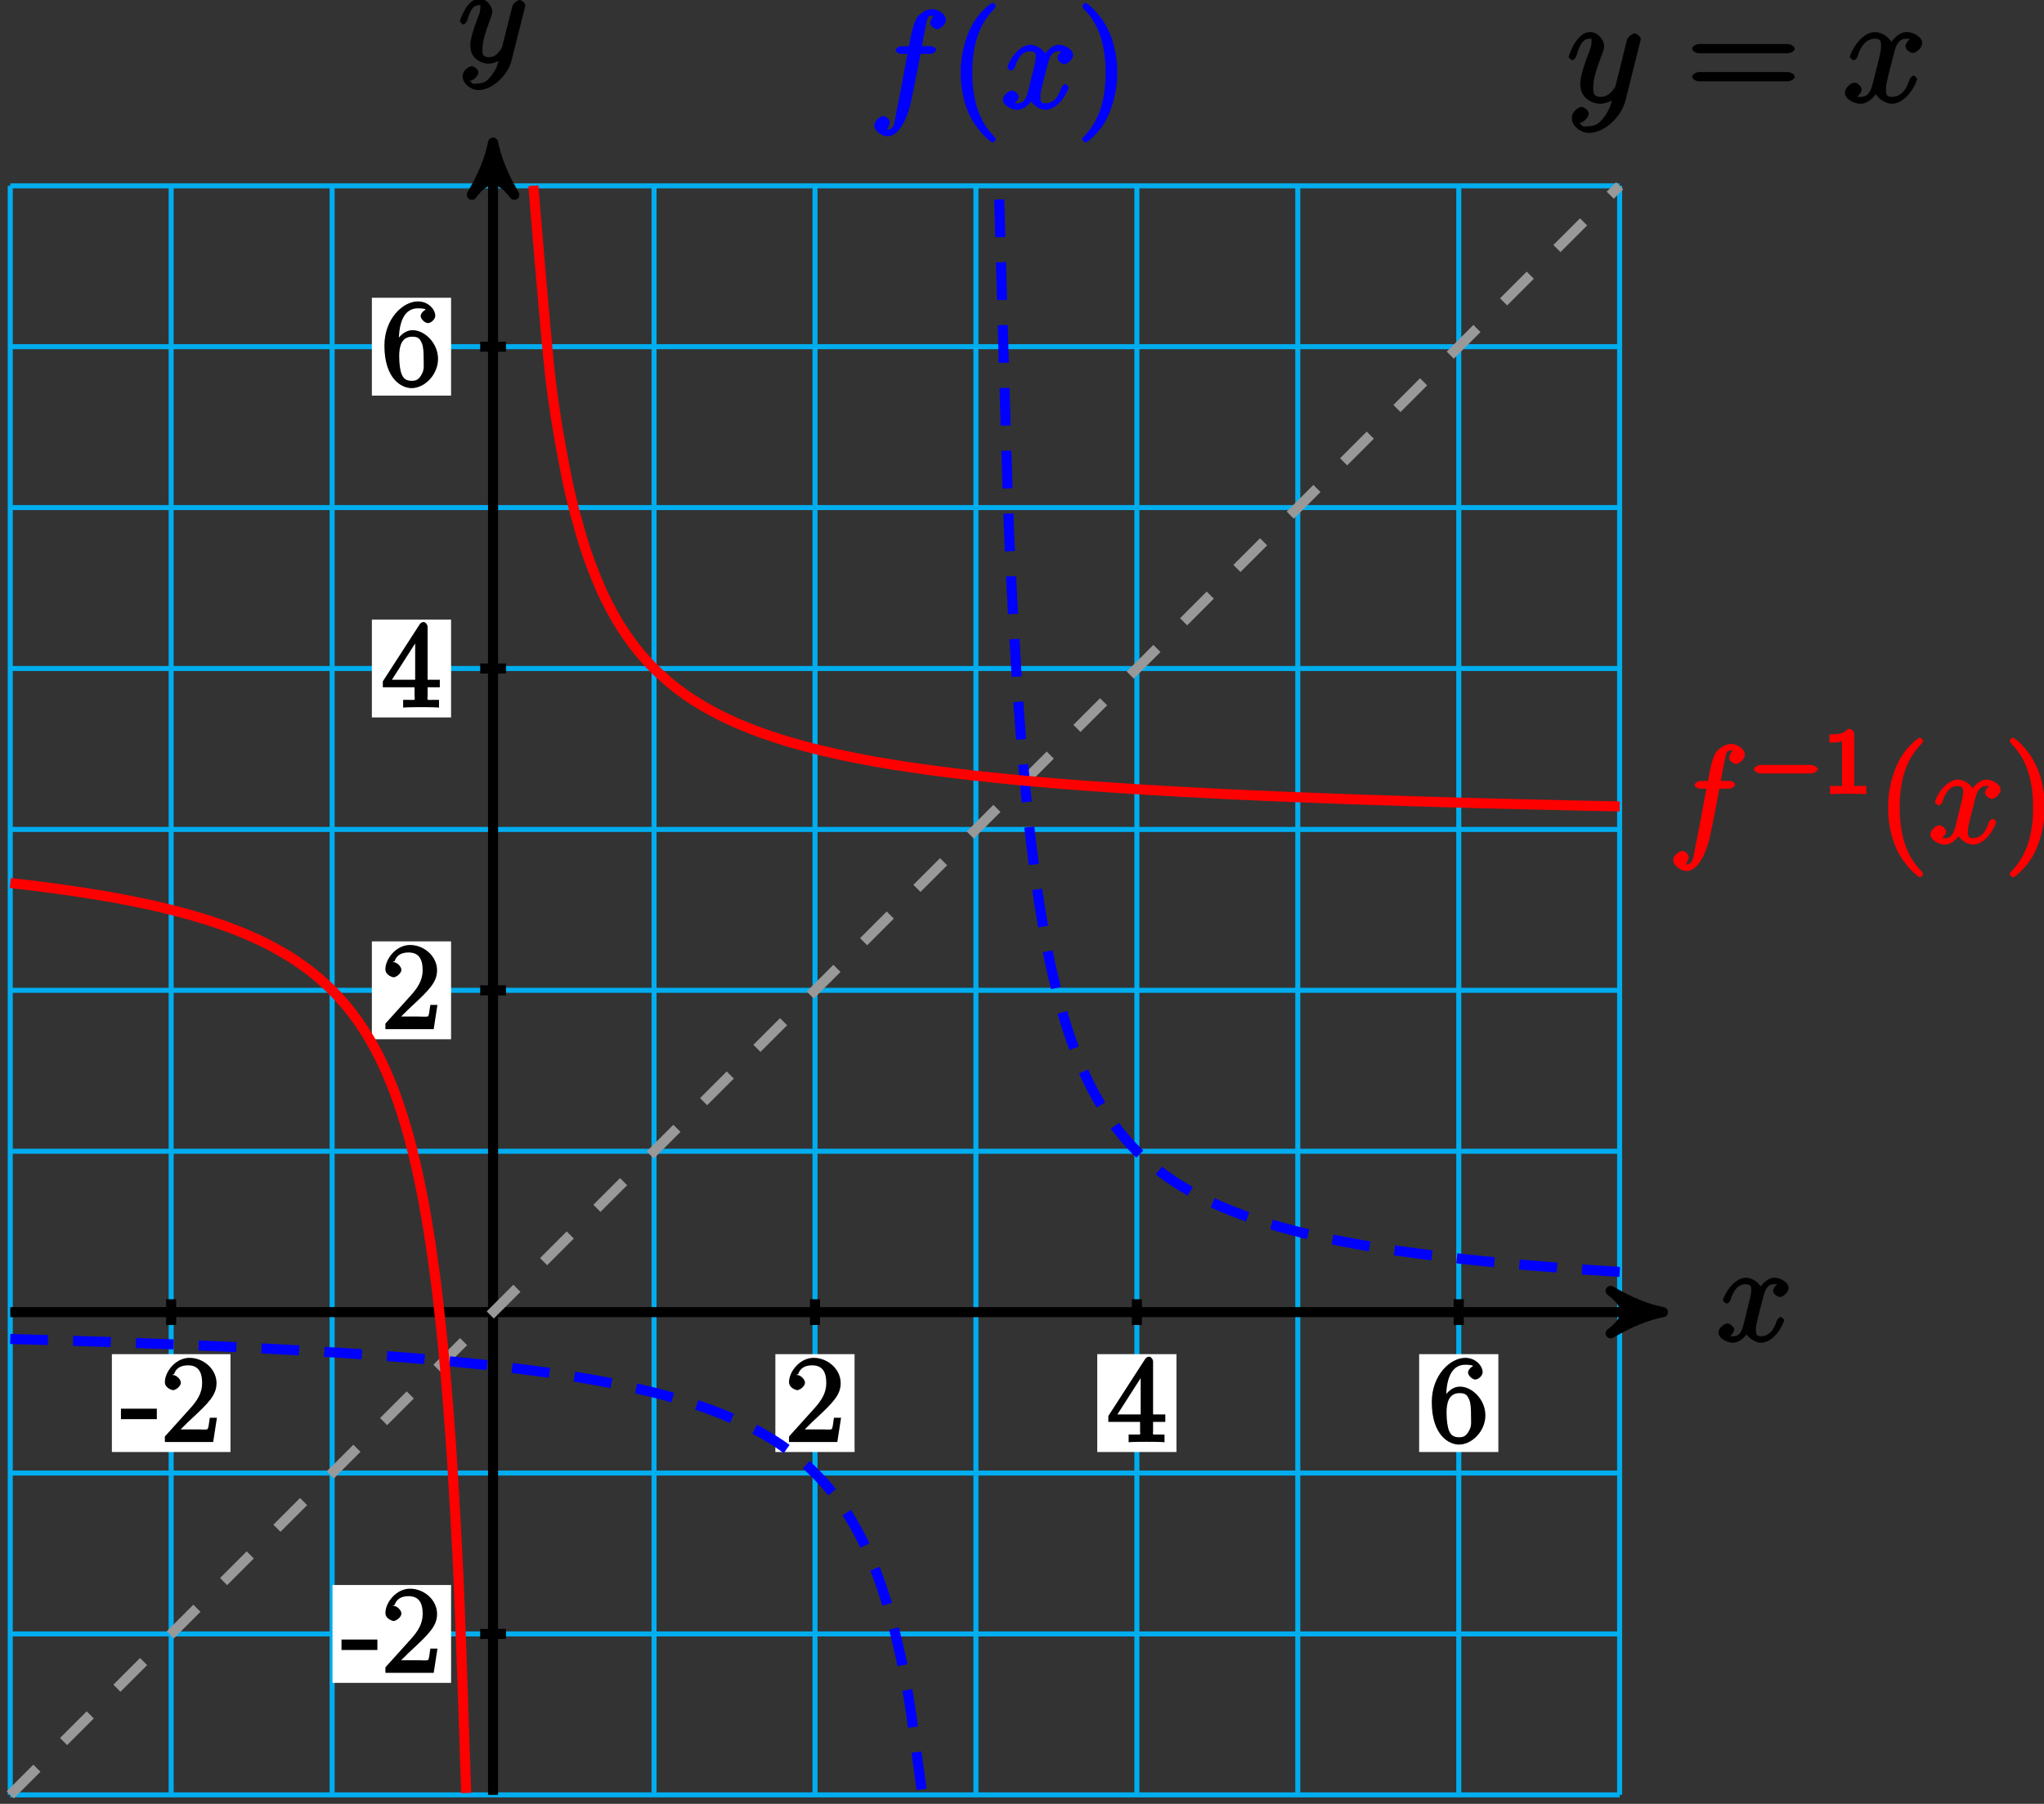 <?xml version="1.0" encoding="UTF-8"?>
<svg xmlns="http://www.w3.org/2000/svg" xmlns:xlink="http://www.w3.org/1999/xlink" width="162pt" height="143pt" viewBox="0 0 162 143" version="1.1">
<rect x="0" y="0" width="162" height="143" fill="#333333" stroke="none"/>
<defs>
<g>
<symbol overflow="visible" id="glyph0-0">
<path style="stroke:none;" d=""/>
</symbol>
<symbol overflow="visible" id="glyph0-1">
<path style="stroke:none;" d="M 5.109 -4.688 C 4.766 -4.625 4.453 -4.219 4.453 -4.016 C 4.453 -3.75 4.828 -3.516 4.984 -3.516 C 5.312 -3.516 5.688 -3.953 5.688 -4.234 C 5.688 -4.688 5.016 -5.047 4.562 -5.047 C 3.906 -5.047 3.375 -4.25 3.266 -4.047 L 3.609 -4.047 C 3.359 -4.859 2.531 -5.047 2.344 -5.047 C 1.234 -5.047 0.484 -3.484 0.484 -3.25 C 0.484 -3.203 0.703 -3 0.781 -3 C 0.859 -3 1 -3.109 1.062 -3.234 C 1.438 -4.453 1.984 -4.531 2.297 -4.531 C 2.781 -4.531 2.719 -4.234 2.719 -3.969 C 2.719 -3.734 2.641 -3.484 2.516 -2.969 L 2.156 -1.5 C 1.984 -0.844 1.859 -0.406 1.281 -0.406 C 1.234 -0.406 1.078 -0.359 0.844 -0.5 L 0.734 -0.25 C 1.125 -0.328 1.375 -0.797 1.375 -0.922 C 1.375 -1.141 1.047 -1.422 0.844 -1.422 C 0.578 -1.422 0.125 -1.047 0.125 -0.703 C 0.125 -0.25 0.812 0.109 1.266 0.109 C 1.781 0.109 2.266 -0.344 2.5 -0.781 L 2.203 -0.891 C 2.375 -0.266 3.094 0.109 3.484 0.109 C 4.594 0.109 5.328 -1.453 5.328 -1.688 C 5.328 -1.75 5.125 -1.938 5.062 -1.938 C 4.969 -1.938 4.781 -1.734 4.75 -1.641 C 4.453 -0.703 4 -0.406 3.516 -0.406 C 3.141 -0.406 3.094 -0.531 3.094 -0.984 C 3.094 -1.219 3.141 -1.391 3.312 -2.094 L 3.688 -3.562 C 3.859 -4.203 4.062 -4.531 4.547 -4.531 C 4.578 -4.531 4.75 -4.578 4.969 -4.438 Z M 5.109 -4.688 "/>
</symbol>
<symbol overflow="visible" id="glyph0-2">
<path style="stroke:none;" d="M 2.703 0.953 C 2.406 1.359 2.125 1.672 1.594 1.672 C 1.469 1.672 1.109 1.812 1.016 1.547 C 0.812 1.469 0.875 1.469 0.891 1.469 C 1.219 1.469 1.594 1.047 1.594 0.797 C 1.594 0.547 1.234 0.312 1.062 0.312 C 0.891 0.312 0.344 0.594 0.344 1.125 C 0.344 1.672 0.984 2.203 1.594 2.203 C 2.672 2.203 3.922 1.062 4.219 -0.141 L 5.281 -4.344 C 5.281 -4.391 5.312 -4.453 5.312 -4.516 C 5.312 -4.688 5.016 -4.938 4.859 -4.938 C 4.766 -4.938 4.359 -4.75 4.281 -4.422 L 3.484 -1.266 C 3.422 -1.062 3.469 -1.156 3.375 -1.031 C 3.172 -0.734 2.938 -0.406 2.422 -0.406 C 1.812 -0.406 1.922 -0.844 1.922 -1.141 C 1.922 -1.75 2.219 -2.578 2.516 -3.359 C 2.625 -3.672 2.688 -3.828 2.688 -4.031 C 2.688 -4.484 2.203 -5.047 1.672 -5.047 C 0.688 -5.047 0.125 -3.344 0.125 -3.25 C 0.125 -3.203 0.328 -3 0.406 -3 C 0.5 -3 0.672 -3.203 0.719 -3.344 C 0.984 -4.25 1.234 -4.531 1.641 -4.531 C 1.75 -4.531 1.75 -4.688 1.75 -4.328 C 1.75 -4.047 1.641 -3.734 1.469 -3.328 C 0.953 -1.922 0.953 -1.562 0.953 -1.297 C 0.953 -0.281 1.859 0.109 2.391 0.109 C 2.703 0.109 3.203 -0.031 3.469 -0.312 L 3.297 -0.484 C 3.141 0.109 3.078 0.422 2.703 0.953 Z M 2.703 0.953 "/>
</symbol>
<symbol overflow="visible" id="glyph0-3">
<path style="stroke:none;" d="M 4.797 -4.328 C 5.016 -4.328 5.266 -4.484 5.266 -4.688 C 5.266 -4.797 5.016 -4.938 4.828 -4.938 L 4.141 -4.938 C 4.312 -5.906 4.469 -6.656 4.547 -7.016 C 4.625 -7.266 4.688 -7.359 4.969 -7.359 C 5.188 -7.359 5.281 -7.312 5.141 -7.438 C 5.109 -7.422 4.797 -6.969 4.797 -6.781 C 4.797 -6.562 5.141 -6.281 5.344 -6.281 C 5.562 -6.281 6.047 -6.625 6.047 -7.031 C 6.047 -7.484 5.422 -7.875 4.953 -7.875 C 4.484 -7.875 3.906 -7.5 3.688 -7.078 C 3.5 -6.703 3.344 -6.203 3.125 -4.938 L 2.547 -4.938 C 2.344 -4.938 2.062 -4.797 2.062 -4.594 C 2.062 -4.484 2.297 -4.328 2.516 -4.328 L 3 -4.328 C 2.844 -3.484 2.406 -1.047 2.156 0.109 C 1.969 1.047 1.984 1.672 1.438 1.672 C 1.406 1.672 1.219 1.719 1.234 1.75 C 1.453 1.734 1.609 1.109 1.609 1.094 C 1.609 0.875 1.297 0.609 1.094 0.609 C 0.875 0.609 0.375 0.938 0.375 1.344 C 0.375 1.812 1.016 2.203 1.438 2.203 C 2.547 2.203 3.156 0.078 3.266 -0.469 C 3.469 -1.297 4 -4.156 4.031 -4.328 Z M 4.797 -4.328 "/>
</symbol>
<symbol overflow="visible" id="glyph1-0">
<path style="stroke:none;" d=""/>
</symbol>
<symbol overflow="visible" id="glyph1-1">
<path style="stroke:none;" d="M 2.766 -1.953 L 2.766 -2.641 L -0.078 -2.641 L -0.078 -1.812 L 2.766 -1.812 Z M 2.766 -1.953 "/>
</symbol>
<symbol overflow="visible" id="glyph1-2">
<path style="stroke:none;" d="M 4.203 -1.922 L 3.844 -1.922 C 3.781 -1.594 3.766 -1.188 3.672 -1.031 C 3.609 -0.953 3.188 -1 2.891 -1 L 1.125 -1 L 1.25 -0.734 C 1.5 -0.953 2.078 -1.562 2.328 -1.781 C 3.781 -3.125 4.375 -3.734 4.375 -4.672 C 4.375 -5.781 3.344 -6.672 2.234 -6.672 C 1.125 -6.672 0.281 -5.562 0.281 -4.75 C 0.281 -4.25 0.891 -4.109 0.922 -4.109 C 1.125 -4.109 1.547 -4.406 1.547 -4.703 C 1.547 -4.969 1.188 -5.312 0.922 -5.312 C 0.828 -5.312 0.812 -5.312 1.016 -5.391 C 1.141 -5.797 1.484 -6.078 2.109 -6.078 C 2.922 -6.078 3.234 -5.562 3.234 -4.672 C 3.234 -3.859 2.828 -3.266 2.281 -2.656 L 0.281 -0.438 L 0.281 0 L 4.109 0 L 4.406 -1.922 Z M 4.203 -1.922 "/>
</symbol>
<symbol overflow="visible" id="glyph1-3">
<path style="stroke:none;" d="M 3.625 -6.375 C 3.625 -6.562 3.453 -6.766 3.312 -6.766 C 3.234 -6.766 3.094 -6.719 3.016 -6.609 L 0.078 -2.062 L 0.078 -1.594 L 2.594 -1.594 L 2.594 -0.875 C 2.594 -0.531 2.75 -0.594 2.062 -0.594 L 1.688 -0.594 L 1.688 0.016 C 2.078 -0.016 2.844 -0.016 3.109 -0.016 C 3.375 -0.016 4.141 -0.016 4.531 0.016 L 4.531 -0.594 L 4.172 -0.594 C 3.484 -0.594 3.625 -0.531 3.625 -0.875 L 3.625 -1.594 L 4.594 -1.594 L 4.594 -2.188 L 3.625 -2.188 Z M 2.641 -5.625 L 2.641 -2.188 L 0.797 -2.188 L 2.938 -5.531 Z M 2.641 -5.625 "/>
</symbol>
<symbol overflow="visible" id="glyph1-4">
<path style="stroke:none;" d="M 1.344 -3.484 C 1.344 -5.906 2.359 -6.125 2.875 -6.125 C 3.219 -6.125 3.438 -6.078 3.438 -6.047 C 3.625 -6.047 3.078 -5.891 3.078 -5.5 C 3.078 -5.281 3.406 -4.953 3.656 -4.953 C 3.891 -4.953 4.234 -5.25 4.234 -5.531 C 4.234 -6.031 3.688 -6.672 2.859 -6.672 C 1.656 -6.672 0.203 -5.281 0.203 -3.172 C 0.203 -0.547 1.547 0.203 2.359 0.203 C 3.391 0.203 4.453 -0.859 4.453 -2.109 C 4.453 -3.375 3.391 -4.391 2.438 -4.391 C 1.594 -4.391 1.094 -3.484 1 -3.219 L 1.344 -3.219 Z M 2.359 -0.375 C 1.75 -0.375 1.641 -0.75 1.547 -0.953 C 1.469 -1.188 1.375 -1.656 1.375 -2.328 C 1.375 -3.094 1.547 -3.875 2.406 -3.875 C 2.922 -3.875 3.016 -3.688 3.172 -3.359 C 3.312 -3 3.312 -2.531 3.312 -2.109 C 3.312 -1.625 3.375 -1.312 3.188 -0.953 C 2.953 -0.484 2.734 -0.375 2.359 -0.375 Z M 2.359 -0.375 "/>
</symbol>
<symbol overflow="visible" id="glyph2-0">
<path style="stroke:none;" d=""/>
</symbol>
<symbol overflow="visible" id="glyph2-1">
<path style="stroke:none;" d="M 3.031 1.094 C 2.703 1.547 2.359 1.906 1.766 1.906 C 1.625 1.906 1.203 2.031 1.109 1.703 C 0.906 1.641 0.969 1.641 0.984 1.641 C 1.344 1.641 1.75 1.188 1.75 0.906 C 1.75 0.641 1.359 0.375 1.188 0.375 C 0.984 0.375 0.406 0.688 0.406 1.266 C 0.406 1.875 1.094 2.438 1.766 2.438 C 2.969 2.438 4.328 1.188 4.656 -0.125 L 5.828 -4.797 C 5.844 -4.859 5.875 -4.922 5.875 -5 C 5.875 -5.172 5.562 -5.453 5.391 -5.453 C 5.281 -5.453 4.859 -5.25 4.766 -4.891 L 3.891 -1.375 C 3.828 -1.156 3.875 -1.25 3.781 -1.109 C 3.531 -0.781 3.266 -0.422 2.688 -0.422 C 2.016 -0.422 2.109 -0.922 2.109 -1.25 C 2.109 -1.922 2.438 -2.844 2.766 -3.703 C 2.891 -4.047 2.969 -4.219 2.969 -4.453 C 2.969 -4.953 2.453 -5.562 1.859 -5.562 C 0.766 -5.562 0.156 -3.688 0.156 -3.578 C 0.156 -3.531 0.375 -3.328 0.453 -3.328 C 0.562 -3.328 0.734 -3.531 0.781 -3.688 C 1.062 -4.703 1.359 -5.031 1.828 -5.031 C 1.938 -5.031 1.969 -5.172 1.969 -4.781 C 1.969 -4.469 1.844 -4.125 1.656 -3.672 C 1.078 -2.109 1.078 -1.703 1.078 -1.422 C 1.078 -0.281 2.062 0.125 2.656 0.125 C 3 0.125 3.531 -0.031 3.844 -0.344 L 3.688 -0.516 C 3.516 0.141 3.438 0.5 3.031 1.094 Z M 3.031 1.094 "/>
</symbol>
<symbol overflow="visible" id="glyph2-2">
<path style="stroke:none;" d="M 5.672 -5.172 C 5.281 -5.109 4.969 -4.656 4.969 -4.438 C 4.969 -4.141 5.359 -3.906 5.531 -3.906 C 5.891 -3.906 6.297 -4.359 6.297 -4.688 C 6.297 -5.188 5.562 -5.562 5.062 -5.562 C 4.344 -5.562 3.766 -4.703 3.656 -4.469 L 3.984 -4.469 C 3.703 -5.359 2.812 -5.562 2.594 -5.562 C 1.375 -5.562 0.562 -3.844 0.562 -3.578 C 0.562 -3.531 0.781 -3.328 0.859 -3.328 C 0.953 -3.328 1.094 -3.438 1.156 -3.578 C 1.562 -4.922 2.219 -5.031 2.562 -5.031 C 3.094 -5.031 3.031 -4.672 3.031 -4.391 C 3.031 -4.125 2.969 -3.844 2.828 -3.281 L 2.422 -1.641 C 2.234 -0.922 2.062 -0.422 1.422 -0.422 C 1.359 -0.422 1.172 -0.375 0.922 -0.531 L 0.812 -0.281 C 1.25 -0.359 1.5 -0.859 1.5 -1 C 1.5 -1.25 1.156 -1.547 0.938 -1.547 C 0.641 -1.547 0.172 -1.141 0.172 -0.75 C 0.172 -0.25 0.891 0.125 1.406 0.125 C 1.984 0.125 2.5 -0.375 2.75 -0.859 L 2.469 -0.969 C 2.672 -0.266 3.438 0.125 3.875 0.125 C 5.094 0.125 5.891 -1.594 5.891 -1.859 C 5.891 -1.906 5.688 -2.109 5.625 -2.109 C 5.516 -2.109 5.328 -1.906 5.297 -1.812 C 4.969 -0.75 4.453 -0.422 3.906 -0.422 C 3.484 -0.422 3.422 -0.578 3.422 -1.062 C 3.422 -1.328 3.469 -1.516 3.656 -2.312 L 4.078 -3.938 C 4.25 -4.656 4.5 -5.031 5.062 -5.031 C 5.078 -5.031 5.297 -5.062 5.547 -4.906 Z M 5.672 -5.172 "/>
</symbol>
<symbol overflow="visible" id="glyph3-0">
<path style="stroke:none;" d=""/>
</symbol>
<symbol overflow="visible" id="glyph3-1">
<path style="stroke:none;" d="M 8.062 -3.875 C 8.234 -3.875 8.609 -4.016 8.609 -4.234 C 8.609 -4.453 8.25 -4.609 8.062 -4.609 L 1.031 -4.609 C 0.859 -4.609 0.484 -4.453 0.484 -4.25 C 0.484 -4.016 0.844 -3.875 1.031 -3.875 Z M 8.062 -1.656 C 8.234 -1.656 8.609 -1.797 8.609 -2.016 C 8.609 -2.234 8.25 -2.391 8.062 -2.391 L 1.031 -2.391 C 0.859 -2.391 0.484 -2.234 0.484 -2.016 C 0.484 -1.797 0.844 -1.656 1.031 -1.656 Z M 8.062 -1.656 "/>
</symbol>
<symbol overflow="visible" id="glyph4-0">
<path style="stroke:none;" d=""/>
</symbol>
<symbol overflow="visible" id="glyph4-1">
<path style="stroke:none;" d="M 3.656 2.469 C 3.656 2.438 3.625 2.297 3.438 2.125 C 2.359 1.031 1.797 -0.641 1.797 -2.828 C 1.797 -4.922 2.266 -6.609 3.516 -7.875 C 3.625 -7.984 3.656 -8.109 3.656 -8.141 C 3.656 -8.203 3.438 -8.375 3.406 -8.375 C 3.266 -8.375 2.25 -7.562 1.719 -6.5 C 1.172 -5.422 0.875 -4.156 0.875 -2.828 C 0.875 -1.875 1.031 -0.594 1.594 0.562 C 2.234 1.859 3.281 2.703 3.406 2.703 C 3.438 2.703 3.656 2.531 3.656 2.469 Z M 3.656 2.469 "/>
</symbol>
<symbol overflow="visible" id="glyph4-2">
<path style="stroke:none;" d="M 3.203 -2.828 C 3.203 -3.656 3.094 -4.984 2.484 -6.234 C 1.859 -7.531 0.812 -8.375 0.688 -8.375 C 0.641 -8.375 0.422 -8.203 0.422 -8.141 C 0.422 -8.109 0.469 -7.984 0.641 -7.797 C 1.719 -6.703 2.281 -5.031 2.281 -2.844 C 2.281 -0.75 1.812 0.938 0.578 2.203 C 0.469 2.297 0.422 2.438 0.422 2.469 C 0.422 2.531 0.641 2.703 0.688 2.703 C 0.828 2.703 1.828 1.891 2.359 0.828 C 2.906 -0.266 3.203 -1.547 3.203 -2.828 Z M 3.203 -2.828 "/>
</symbol>
<symbol overflow="visible" id="glyph5-0">
<path style="stroke:none;" d=""/>
</symbol>
<symbol overflow="visible" id="glyph5-1">
<path style="stroke:none;" d="M 5.016 -1.625 C 5.125 -1.625 5.484 -1.797 5.484 -1.953 C 5.484 -2.125 5.125 -2.297 5.016 -2.297 L 0.906 -2.297 C 0.781 -2.297 0.422 -2.125 0.422 -1.953 C 0.422 -1.797 0.781 -1.625 0.906 -1.625 Z M 5.016 -1.625 "/>
</symbol>
<symbol overflow="visible" id="glyph6-0">
<path style="stroke:none;" d=""/>
</symbol>
<symbol overflow="visible" id="glyph6-1">
<path style="stroke:none;" d="M 2.453 -4.766 C 2.453 -4.969 2.234 -5.172 1.969 -5.172 C 1.609 -4.812 1.375 -4.719 0.484 -4.719 L 0.484 -4.078 C 0.875 -4.078 1.266 -4.078 1.484 -4.172 L 1.484 -0.781 C 1.484 -0.531 1.656 -0.641 0.984 -0.641 L 0.531 -0.641 L 0.531 0.016 C 1.031 -0.016 1.641 -0.016 1.969 -0.016 C 2.281 -0.016 2.906 -0.016 3.406 0.016 L 3.406 -0.641 L 2.953 -0.641 C 2.281 -0.641 2.453 -0.531 2.453 -0.781 Z M 2.453 -4.766 "/>
</symbol>
</g>
</defs>
<g id="surface1">
<path style="fill:none;stroke-width:0.399;stroke-linecap:butt;stroke-linejoin:miter;stroke:rgb(0%,67.839%,93.729%);stroke-opacity:1;stroke-miterlimit:10;" d="M -38.267 -38.269 L 89.291 -38.269 M -38.267 -25.511 L 89.291 -25.511 M -38.267 -12.757 L 89.291 -12.757 M -38.267 0 L 89.291 0 M -38.267 12.754 L 89.291 12.754 M -38.267 25.512 L 89.291 25.512 M -38.267 38.266 L 89.291 38.266 M -38.267 51.024 L 89.291 51.024 M -38.267 63.782 L 89.291 63.782 M -38.267 76.536 L 89.291 76.536 M -38.267 89.286 L 89.291 89.286 M -38.267 -38.269 L -38.267 89.293 M -25.514 -38.269 L -25.514 89.293 M -12.756 -38.269 L -12.756 89.293 M -0.002 -38.269 L -0.002 89.293 M 12.756 -38.269 L 12.756 89.293 M 25.514 -38.269 L 25.514 89.293 M 38.268 -38.269 L 38.268 89.293 M 51.025 -38.269 L 51.025 89.293 M 63.779 -38.269 L 63.779 89.293 M 76.537 -38.269 L 76.537 89.293 M 89.287 -38.269 L 89.287 89.293 " transform="matrix(1,0,0,-1,39.08,104.02)"/>
<path style="fill:none;stroke-width:0.797;stroke-linecap:butt;stroke-linejoin:miter;stroke:rgb(0%,0%,0%);stroke-opacity:1;stroke-miterlimit:10;" d="M -38.267 0 L 91.686 0 " transform="matrix(1,0,0,-1,39.08,104.02)"/>
<path style="fill-rule:nonzero;fill:rgb(0%,0%,0%);fill-opacity:1;stroke-width:0.797;stroke-linecap:butt;stroke-linejoin:round;stroke:rgb(0%,0%,0%);stroke-opacity:1;stroke-miterlimit:10;" d="M 1.037 0 C -0.26 0.258 -1.553 0.778 -3.108 1.684 C -1.553 0.52 -1.553 -0.519 -3.108 -1.683 C -1.553 -0.777 -0.26 -0.257 1.037 0 Z M 1.037 0 " transform="matrix(1,0,0,-1,130.764,104.02)"/>
<g style="fill:rgb(0%,0%,0%);fill-opacity:1;">
  <use xlink:href="#glyph0-1" x="136.072" y="106.338"/>
</g>
<path style="fill:none;stroke-width:0.797;stroke-linecap:butt;stroke-linejoin:miter;stroke:rgb(0%,0%,0%);stroke-opacity:1;stroke-miterlimit:10;" d="M -0.002 -38.269 L -0.002 91.684 " transform="matrix(1,0,0,-1,39.08,104.02)"/>
<path style="fill-rule:nonzero;fill:rgb(0%,0%,0%);fill-opacity:1;stroke-width:0.797;stroke-linecap:butt;stroke-linejoin:round;stroke:rgb(0%,0%,0%);stroke-opacity:1;stroke-miterlimit:10;" d="M 1.035 0.002 C -0.258 0.26 -1.555 0.775 -3.109 1.685 C -1.555 0.517 -1.555 -0.518 -3.109 -1.682 C -1.555 -0.775 -0.258 -0.26 1.035 0.002 Z M 1.035 0.002 " transform="matrix(0,-1,-1,0,39.08,12.336)"/>
<g style="fill:rgb(0%,0%,0%);fill-opacity:1;">
  <use xlink:href="#glyph0-2" x="36.322" y="4.938"/>
</g>
<path style="fill:none;stroke-width:0.797;stroke-linecap:butt;stroke-linejoin:miter;stroke:rgb(0%,0%,0%);stroke-opacity:1;stroke-miterlimit:10;" d="M -25.514 1.02 L -25.514 -1.019 " transform="matrix(1,0,0,-1,39.08,104.02)"/>
<path style=" stroke:none;fill-rule:nonzero;fill:rgb(100%,100%,100%);fill-opacity:1;" d="M 18.266 107.352 L 8.867 107.352 L 8.867 115.109 L 18.266 115.109 Z M 18.266 107.352 "/>
<g style="fill:rgb(0%,0%,0%);fill-opacity:1;">
  <use xlink:href="#glyph1-1" x="9.664" y="114.316"/>
  <use xlink:href="#glyph1-2" x="12.786" y="114.316"/>
</g>
<path style="fill:none;stroke-width:0.797;stroke-linecap:butt;stroke-linejoin:miter;stroke:rgb(0%,0%,0%);stroke-opacity:1;stroke-miterlimit:10;" d="M 1.022 -25.511 L -1.021 -25.511 " transform="matrix(1,0,0,-1,39.08,104.02)"/>
<path style=" stroke:none;fill-rule:nonzero;fill:rgb(100%,100%,100%);fill-opacity:1;" d="M 35.75 125.652 L 26.352 125.652 L 26.352 133.41 L 35.75 133.41 Z M 35.75 125.652 "/>
<g style="fill:rgb(0%,0%,0%);fill-opacity:1;">
  <use xlink:href="#glyph1-1" x="27.144" y="132.616"/>
  <use xlink:href="#glyph1-2" x="30.266" y="132.616"/>
</g>
<path style="fill:none;stroke-width:0.797;stroke-linecap:butt;stroke-linejoin:miter;stroke:rgb(0%,0%,0%);stroke-opacity:1;stroke-miterlimit:10;" d="M 25.514 1.02 L 25.514 -1.019 " transform="matrix(1,0,0,-1,39.08,104.02)"/>
<path style=" stroke:none;fill-rule:nonzero;fill:rgb(100%,100%,100%);fill-opacity:1;" d="M 67.73 107.352 L 61.453 107.352 L 61.453 115.109 L 67.73 115.109 Z M 67.73 107.352 "/>
<g style="fill:rgb(0%,0%,0%);fill-opacity:1;">
  <use xlink:href="#glyph1-2" x="62.254" y="114.316"/>
</g>
<path style="fill:none;stroke-width:0.797;stroke-linecap:butt;stroke-linejoin:miter;stroke:rgb(0%,0%,0%);stroke-opacity:1;stroke-miterlimit:10;" d="M 1.022 25.512 L -1.021 25.512 " transform="matrix(1,0,0,-1,39.08,104.02)"/>
<path style=" stroke:none;fill-rule:nonzero;fill:rgb(100%,100%,100%);fill-opacity:1;" d="M 35.75 74.629 L 29.473 74.629 L 29.473 82.387 L 35.75 82.387 Z M 35.75 74.629 "/>
<g style="fill:rgb(0%,0%,0%);fill-opacity:1;">
  <use xlink:href="#glyph1-2" x="30.264" y="81.586"/>
</g>
<path style="fill:none;stroke-width:0.797;stroke-linecap:butt;stroke-linejoin:miter;stroke:rgb(0%,0%,0%);stroke-opacity:1;stroke-miterlimit:10;" d="M 51.025 1.02 L 51.025 -1.019 " transform="matrix(1,0,0,-1,39.08,104.02)"/>
<path style=" stroke:none;fill-rule:nonzero;fill:rgb(100%,100%,100%);fill-opacity:1;" d="M 93.242 107.352 L 86.965 107.352 L 86.965 115.109 L 93.242 115.109 Z M 93.242 107.352 "/>
<g style="fill:rgb(0%,0%,0%);fill-opacity:1;">
  <use xlink:href="#glyph1-3" x="87.764" y="114.316"/>
</g>
<path style="fill:none;stroke-width:0.797;stroke-linecap:butt;stroke-linejoin:miter;stroke:rgb(0%,0%,0%);stroke-opacity:1;stroke-miterlimit:10;" d="M 1.022 51.024 L -1.021 51.024 " transform="matrix(1,0,0,-1,39.08,104.02)"/>
<path style=" stroke:none;fill-rule:nonzero;fill:rgb(100%,100%,100%);fill-opacity:1;" d="M 35.75 49.117 L 29.473 49.117 L 29.473 56.875 L 35.75 56.875 Z M 35.75 49.117 "/>
<g style="fill:rgb(0%,0%,0%);fill-opacity:1;">
  <use xlink:href="#glyph1-3" x="30.264" y="56.076"/>
</g>
<path style="fill:none;stroke-width:0.797;stroke-linecap:butt;stroke-linejoin:miter;stroke:rgb(0%,0%,0%);stroke-opacity:1;stroke-miterlimit:10;" d="M 76.537 1.02 L 76.537 -1.019 " transform="matrix(1,0,0,-1,39.08,104.02)"/>
<path style=" stroke:none;fill-rule:nonzero;fill:rgb(100%,100%,100%);fill-opacity:1;" d="M 118.754 107.352 L 112.477 107.352 L 112.477 115.109 L 118.754 115.109 Z M 118.754 107.352 "/>
<g style="fill:rgb(0%,0%,0%);fill-opacity:1;">
  <use xlink:href="#glyph1-4" x="113.274" y="114.316"/>
</g>
<path style="fill:none;stroke-width:0.797;stroke-linecap:butt;stroke-linejoin:miter;stroke:rgb(0%,0%,0%);stroke-opacity:1;stroke-miterlimit:10;" d="M 1.022 76.536 L -1.021 76.536 " transform="matrix(1,0,0,-1,39.08,104.02)"/>
<path style=" stroke:none;fill-rule:nonzero;fill:rgb(100%,100%,100%);fill-opacity:1;" d="M 35.75 23.605 L 29.473 23.605 L 29.473 31.363 L 35.75 31.363 Z M 35.75 23.605 "/>
<g style="fill:rgb(0%,0%,0%);fill-opacity:1;">
  <use xlink:href="#glyph1-4" x="30.264" y="30.566"/>
</g>
<path style="fill:none;stroke-width:0.797;stroke-linecap:butt;stroke-linejoin:miter;stroke:rgb(59.999%,59.999%,59.999%);stroke-opacity:1;stroke-dasharray:2.989,2.989;stroke-miterlimit:10;" d="M -38.267 -38.269 L 89.291 89.293 " transform="matrix(1,0,0,-1,39.08,104.02)"/>
<g style="fill:rgb(0%,0%,0%);fill-opacity:1;">
  <use xlink:href="#glyph2-1" x="124.17" y="8.1"/>
</g>
<g style="fill:rgb(0%,0%,0%);fill-opacity:1;">
  <use xlink:href="#glyph3-1" x="133.63" y="8.1"/>
</g>
<g style="fill:rgb(0%,0%,0%);fill-opacity:1;">
  <use xlink:href="#glyph2-2" x="146.05" y="8.1"/>
</g>
<path style="fill:none;stroke-width:0.797;stroke-linecap:butt;stroke-linejoin:miter;stroke:rgb(0%,0%,100%);stroke-opacity:1;stroke-dasharray:2.989,1.993;stroke-miterlimit:10;" d="M -38.267 -2.125 C -38.267 -2.125 -37.451 -2.148 -37.139 -2.16 C -36.826 -2.167 -36.322 -2.183 -36.01 -2.191 C -35.697 -2.199 -35.193 -2.214 -34.881 -2.226 C -34.568 -2.234 -34.064 -2.25 -33.752 -2.261 C -33.435 -2.269 -32.935 -2.285 -32.623 -2.296 C -32.307 -2.304 -31.807 -2.324 -31.49 -2.332 C -31.178 -2.343 -30.678 -2.359 -30.361 -2.371 C -30.049 -2.382 -29.549 -2.398 -29.232 -2.41 C -28.92 -2.421 -28.416 -2.441 -28.103 -2.453 C -27.791 -2.464 -27.287 -2.484 -26.975 -2.496 C -26.662 -2.507 -26.158 -2.527 -25.846 -2.539 C -25.533 -2.55 -25.029 -2.57 -24.717 -2.582 C -24.404 -2.597 -23.9 -2.617 -23.588 -2.632 C -23.275 -2.644 -22.771 -2.667 -22.459 -2.679 C -22.142 -2.695 -21.642 -2.714 -21.33 -2.73 C -21.014 -2.746 -20.514 -2.769 -20.197 -2.785 C -19.885 -2.796 -19.385 -2.824 -19.068 -2.839 C -18.756 -2.855 -18.252 -2.878 -17.939 -2.894 C -17.627 -2.91 -17.123 -2.937 -16.81 -2.953 C -16.498 -2.972 -15.994 -3 -15.682 -3.015 C -15.369 -3.035 -14.865 -3.062 -14.553 -3.082 C -14.24 -3.097 -13.736 -3.128 -13.424 -3.148 C -13.111 -3.167 -12.607 -3.199 -12.295 -3.218 C -11.982 -3.238 -11.478 -3.269 -11.166 -3.292 C -10.85 -3.312 -10.35 -3.347 -10.037 -3.367 C -9.721 -3.39 -9.221 -3.425 -8.904 -3.449 C -8.592 -3.472 -8.092 -3.511 -7.775 -3.535 C -7.463 -3.558 -6.959 -3.597 -6.646 -3.625 C -6.334 -3.648 -5.83 -3.691 -5.518 -3.714 C -5.205 -3.742 -4.701 -3.785 -4.389 -3.816 C -4.076 -3.843 -3.572 -3.89 -3.26 -3.917 C -2.947 -3.949 -2.443 -3.996 -2.131 -4.027 C -1.818 -4.058 -1.314 -4.109 -1.002 -4.144 C -0.689 -4.175 -0.185 -4.23 0.127 -4.265 C 0.443 -4.3 0.943 -4.359 1.256 -4.398 C 1.572 -4.433 2.072 -4.496 2.389 -4.535 C 2.701 -4.574 3.201 -4.64 3.518 -4.683 C 3.83 -4.726 4.334 -4.793 4.647 -4.839 C 4.959 -4.886 5.463 -4.96 5.775 -5.007 C 6.088 -5.054 6.592 -5.136 6.904 -5.187 C 7.217 -5.242 7.721 -5.324 8.033 -5.382 C 8.346 -5.437 8.85 -5.531 9.162 -5.589 C 9.475 -5.652 9.979 -5.75 10.291 -5.816 C 10.607 -5.882 11.107 -5.988 11.42 -6.062 C 11.736 -6.132 12.236 -6.25 12.549 -6.328 C 12.865 -6.406 13.365 -6.535 13.682 -6.617 C 13.994 -6.703 14.494 -6.843 14.811 -6.937 C 15.123 -7.027 15.627 -7.183 15.94 -7.285 C 16.252 -7.39 16.756 -7.562 17.068 -7.675 C 17.381 -7.789 17.885 -7.98 18.197 -8.105 C 18.51 -8.234 19.014 -8.449 19.326 -8.589 C 19.639 -8.734 20.143 -8.976 20.455 -9.136 C 20.768 -9.296 21.272 -9.57 21.584 -9.753 C 21.9 -9.937 22.4 -10.25 22.713 -10.46 C 23.029 -10.671 23.529 -11.035 23.846 -11.281 C 24.158 -11.527 24.658 -11.949 24.975 -12.238 C 25.287 -12.531 25.787 -13.027 26.104 -13.375 C 26.416 -13.722 26.92 -14.32 27.233 -14.742 C 27.545 -15.168 28.049 -15.898 28.361 -16.425 C 28.674 -16.949 29.178 -17.867 29.49 -18.539 C 29.803 -19.21 30.307 -20.386 30.619 -21.277 C 30.932 -22.168 31.436 -23.726 31.748 -24.964 C 32.061 -26.199 32.565 -28.355 32.877 -30.191 C 33.193 -32.027 34.006 -38.195 34.006 -38.195 " transform="matrix(1,0,0,-1,39.08,104.02)"/>
<path style="fill:none;stroke-width:0.797;stroke-linecap:butt;stroke-linejoin:miter;stroke:rgb(0%,0%,100%);stroke-opacity:1;stroke-dasharray:2.989,1.993;stroke-miterlimit:10;" d="M 89.291 3.188 C 89.291 3.188 88.736 3.223 88.522 3.239 C 88.311 3.25 87.967 3.274 87.756 3.29 C 87.541 3.301 87.197 3.325 86.986 3.34 C 86.772 3.356 86.432 3.379 86.217 3.395 C 86.002 3.411 85.662 3.434 85.447 3.45 C 85.236 3.465 84.893 3.489 84.682 3.504 C 84.467 3.52 84.123 3.547 83.912 3.567 C 83.697 3.583 83.358 3.61 83.143 3.625 C 82.928 3.645 82.588 3.672 82.373 3.688 C 82.162 3.708 81.818 3.735 81.604 3.754 C 81.393 3.774 81.049 3.801 80.838 3.821 C 80.623 3.84 80.283 3.872 80.068 3.891 C 79.854 3.911 79.514 3.946 79.299 3.965 C 79.088 3.985 78.744 4.02 78.529 4.04 C 78.318 4.063 77.975 4.098 77.764 4.122 C 77.549 4.141 77.205 4.18 76.994 4.2 C 76.779 4.223 76.44 4.262 76.225 4.286 C 76.01 4.309 75.67 4.352 75.455 4.375 C 75.244 4.399 74.9 4.442 74.69 4.469 C 74.475 4.493 74.131 4.536 73.92 4.563 C 73.705 4.59 73.365 4.637 73.15 4.665 C 72.936 4.692 72.596 4.739 72.381 4.77 C 72.17 4.801 71.826 4.848 71.611 4.879 C 71.4 4.911 71.057 4.961 70.846 4.993 C 70.631 5.028 70.291 5.082 70.076 5.114 C 69.861 5.149 69.522 5.207 69.307 5.243 C 69.096 5.278 68.752 5.336 68.537 5.375 C 68.326 5.415 67.983 5.473 67.772 5.516 C 67.557 5.555 67.213 5.622 67.002 5.665 C 66.787 5.704 66.447 5.774 66.233 5.817 C 66.018 5.864 65.678 5.934 65.463 5.981 C 65.252 6.028 64.908 6.106 64.697 6.157 C 64.483 6.207 64.139 6.29 63.928 6.34 C 63.713 6.395 63.373 6.481 63.158 6.536 C 62.943 6.594 62.604 6.684 62.389 6.747 C 62.178 6.805 61.834 6.903 61.619 6.969 C 61.408 7.032 61.065 7.137 60.854 7.204 C 60.639 7.274 60.295 7.387 60.084 7.457 C 59.869 7.532 59.529 7.653 59.315 7.731 C 59.104 7.809 58.76 7.938 58.545 8.024 C 58.334 8.11 57.99 8.25 57.779 8.34 C 57.565 8.43 57.221 8.582 57.01 8.68 C 56.795 8.778 56.455 8.946 56.24 9.051 C 56.025 9.161 55.686 9.34 55.471 9.457 C 55.26 9.575 54.916 9.774 54.701 9.903 C 54.49 10.032 54.147 10.243 53.936 10.387 C 53.721 10.528 53.381 10.766 53.166 10.922 C 52.951 11.079 52.611 11.34 52.397 11.516 C 52.186 11.692 51.842 11.985 51.627 12.176 C 51.416 12.372 51.072 12.704 50.861 12.922 C 50.647 13.141 50.303 13.512 50.092 13.762 C 49.877 14.012 49.537 14.434 49.322 14.719 C 49.108 15.004 48.768 15.489 48.553 15.821 C 48.342 16.149 47.998 16.711 47.787 17.098 C 47.572 17.481 47.229 18.141 47.018 18.598 C 46.803 19.055 46.463 19.84 46.248 20.391 C 46.033 20.942 45.693 21.891 45.479 22.567 C 45.268 23.239 44.924 24.411 44.709 25.258 C 44.498 26.106 44.154 27.579 43.943 28.676 C 43.729 29.774 43.389 31.692 43.174 33.168 C 42.959 34.649 42.619 37.231 42.404 39.329 C 42.193 41.43 41.85 45.079 41.635 48.305 C 41.424 51.536 41.08 56.961 40.869 62.59 C 40.654 68.215 40.1 88.864 40.1 88.864 " transform="matrix(1,0,0,-1,39.08,104.02)"/>
<g style="fill:rgb(0%,0%,100%);fill-opacity:1;">
  <use xlink:href="#glyph0-3" x="68.922" y="8.598"/>
</g>
<g style="fill:rgb(0%,0%,100%);fill-opacity:1;">
  <use xlink:href="#glyph4-1" x="75.267" y="8.598"/>
</g>
<g style="fill:rgb(0%,0%,100%);fill-opacity:1;">
  <use xlink:href="#glyph0-1" x="79.362" y="8.598"/>
</g>
<g style="fill:rgb(0%,0%,100%);fill-opacity:1;">
  <use xlink:href="#glyph4-2" x="85.347" y="8.598"/>
</g>
<path style="fill:none;stroke-width:0.797;stroke-linecap:butt;stroke-linejoin:miter;stroke:rgb(100%,0%,0%);stroke-opacity:1;stroke-miterlimit:10;" d="M -38.267 34.016 C -38.267 34.016 -37.861 33.969 -37.705 33.954 C -37.545 33.934 -37.295 33.907 -37.139 33.887 C -36.982 33.868 -36.732 33.836 -36.572 33.821 C -36.416 33.801 -36.166 33.77 -36.01 33.75 C -35.853 33.731 -35.6 33.696 -35.443 33.676 C -35.287 33.657 -35.037 33.625 -34.881 33.602 C -34.725 33.583 -34.471 33.547 -34.314 33.528 C -34.158 33.504 -33.908 33.469 -33.752 33.446 C -33.596 33.422 -33.342 33.387 -33.185 33.364 C -33.029 33.34 -32.779 33.305 -32.623 33.282 C -32.463 33.254 -32.213 33.219 -32.057 33.192 C -31.9 33.168 -31.65 33.125 -31.49 33.102 C -31.334 33.075 -31.084 33.036 -30.928 33.008 C -30.771 32.981 -30.517 32.938 -30.361 32.911 C -30.205 32.879 -29.955 32.836 -29.799 32.809 C -29.642 32.778 -29.389 32.731 -29.232 32.704 C -29.076 32.672 -28.826 32.625 -28.67 32.594 C -28.514 32.563 -28.26 32.508 -28.103 32.477 C -27.947 32.446 -27.697 32.395 -27.541 32.36 C -27.385 32.329 -27.131 32.274 -26.975 32.239 C -26.818 32.204 -26.568 32.145 -26.412 32.11 C -26.252 32.071 -26.002 32.012 -25.846 31.973 C -25.689 31.934 -25.439 31.872 -25.279 31.832 C -25.123 31.793 -24.873 31.727 -24.717 31.684 C -24.56 31.641 -24.307 31.575 -24.15 31.532 C -23.994 31.489 -23.744 31.415 -23.588 31.368 C -23.432 31.325 -23.178 31.25 -23.021 31.2 C -22.865 31.153 -22.615 31.075 -22.459 31.024 C -22.303 30.973 -22.049 30.891 -21.892 30.836 C -21.736 30.782 -21.486 30.696 -21.33 30.641 C -21.17 30.582 -20.92 30.493 -20.764 30.43 C -20.607 30.372 -20.357 30.274 -20.197 30.211 C -20.041 30.149 -19.791 30.047 -19.635 29.981 C -19.478 29.915 -19.225 29.805 -19.068 29.735 C -18.912 29.665 -18.662 29.551 -18.506 29.477 C -18.35 29.399 -18.096 29.278 -17.939 29.2 C -17.783 29.118 -17.533 28.989 -17.377 28.903 C -17.221 28.821 -16.967 28.68 -16.81 28.59 C -16.654 28.5 -16.404 28.348 -16.248 28.254 C -16.092 28.157 -15.838 27.997 -15.682 27.895 C -15.525 27.79 -15.275 27.618 -15.119 27.504 C -14.959 27.395 -14.709 27.207 -14.553 27.09 C -14.396 26.969 -14.146 26.766 -13.986 26.633 C -13.83 26.504 -13.58 26.286 -13.424 26.145 C -13.268 26.004 -13.014 25.77 -12.857 25.614 C -12.701 25.461 -12.451 25.204 -12.295 25.032 C -12.139 24.864 -11.885 24.582 -11.728 24.395 C -11.572 24.211 -11.322 23.899 -11.166 23.692 C -11.01 23.489 -10.756 23.145 -10.6 22.918 C -10.443 22.692 -10.193 22.305 -10.037 22.051 C -9.877 21.797 -9.627 21.372 -9.471 21.086 C -9.314 20.801 -9.064 20.321 -8.904 19.997 C -8.748 19.676 -8.498 19.129 -8.342 18.758 C -8.185 18.391 -7.932 17.766 -7.775 17.344 C -7.619 16.918 -7.369 16.196 -7.213 15.704 C -7.057 15.211 -6.803 14.368 -6.646 13.79 C -6.49 13.207 -6.24 12.211 -6.084 11.52 C -5.928 10.825 -5.674 9.625 -5.518 8.782 C -5.361 7.934 -5.111 6.473 -4.955 5.418 C -4.795 4.364 -4.545 2.536 -4.389 1.192 C -4.232 -0.156 -3.982 -2.5 -3.822 -4.281 C -3.666 -6.066 -3.416 -9.179 -3.26 -11.656 C -3.103 -14.128 -2.85 -18.441 -2.693 -22.113 C -2.537 -25.789 -2.131 -38.121 -2.131 -38.121 " transform="matrix(1,0,0,-1,39.08,104.02)"/>
<path style="fill:none;stroke-width:0.797;stroke-linecap:butt;stroke-linejoin:miter;stroke:rgb(100%,0%,0%);stroke-opacity:1;stroke-miterlimit:10;" d="M 3.19 89.293 C 3.19 89.293 4.162 77.395 4.533 74.153 C 4.908 70.915 5.506 67.793 5.881 65.942 C 6.252 64.086 6.854 61.997 7.225 60.79 C 7.6 59.586 8.197 58.102 8.572 57.254 C 8.943 56.407 9.541 55.309 9.916 54.676 C 10.287 54.047 10.889 53.204 11.26 52.715 C 11.635 52.231 12.232 51.563 12.607 51.176 C 12.979 50.79 13.58 50.243 13.951 49.93 C 14.326 49.614 14.924 49.165 15.299 48.903 C 15.67 48.641 16.268 48.266 16.643 48.043 C 17.018 47.825 17.615 47.5 17.986 47.313 C 18.361 47.125 18.959 46.848 19.334 46.684 C 19.705 46.52 20.307 46.278 20.678 46.137 C 21.053 45.993 21.65 45.782 22.025 45.657 C 22.397 45.532 22.994 45.34 23.369 45.231 C 23.744 45.118 24.342 44.95 24.713 44.852 C 25.088 44.75 25.686 44.602 26.061 44.512 C 26.432 44.422 27.033 44.286 27.404 44.204 C 27.779 44.122 28.377 44 28.752 43.926 C 29.123 43.852 29.725 43.743 30.096 43.672 C 30.471 43.606 31.068 43.504 31.44 43.442 C 31.815 43.383 32.412 43.29 32.787 43.231 C 33.158 43.176 33.76 43.086 34.131 43.036 C 34.506 42.985 35.104 42.903 35.479 42.856 C 35.85 42.805 36.451 42.731 36.822 42.688 C 37.197 42.641 37.795 42.571 38.17 42.532 C 38.541 42.489 39.139 42.426 39.514 42.387 C 39.889 42.348 40.486 42.286 40.858 42.25 C 41.233 42.215 41.83 42.157 42.205 42.122 C 42.576 42.09 43.178 42.036 43.549 42.004 C 43.924 41.973 44.522 41.922 44.897 41.891 C 45.268 41.86 45.865 41.813 46.24 41.786 C 46.615 41.758 47.213 41.715 47.584 41.688 C 47.959 41.661 48.557 41.618 48.932 41.594 C 49.303 41.567 49.904 41.528 50.275 41.504 C 50.65 41.481 51.248 41.442 51.623 41.418 C 51.994 41.399 52.596 41.36 52.967 41.34 C 53.342 41.317 53.94 41.286 54.311 41.262 C 54.686 41.243 55.283 41.211 55.658 41.192 C 56.029 41.172 56.631 41.141 57.002 41.122 C 57.377 41.102 57.975 41.075 58.35 41.055 C 58.721 41.04 59.322 41.012 59.693 40.993 C 60.068 40.977 60.666 40.95 61.041 40.934 C 61.412 40.918 62.01 40.891 62.385 40.875 C 62.76 40.86 63.358 40.836 63.729 40.821 C 64.104 40.805 64.701 40.782 65.076 40.77 C 65.447 40.754 66.049 40.731 66.42 40.719 C 66.795 40.704 67.393 40.684 67.768 40.668 C 68.139 40.657 68.736 40.633 69.111 40.622 C 69.486 40.61 70.084 40.59 70.455 40.579 C 70.83 40.567 71.428 40.547 71.803 40.536 C 72.174 40.524 72.775 40.504 73.147 40.493 C 73.522 40.481 74.119 40.461 74.494 40.454 C 74.865 40.442 75.467 40.422 75.838 40.415 C 76.213 40.403 76.811 40.387 77.182 40.375 C 77.557 40.368 78.154 40.348 78.529 40.34 C 78.9 40.329 79.502 40.313 79.873 40.305 C 80.248 40.297 80.846 40.282 81.221 40.27 C 81.592 40.262 82.193 40.247 82.565 40.239 C 82.94 40.231 83.537 40.215 83.912 40.208 C 84.283 40.2 84.881 40.184 85.256 40.176 C 85.631 40.168 86.229 40.157 86.6 40.145 C 86.975 40.137 87.572 40.125 87.947 40.118 C 88.318 40.11 89.291 40.09 89.291 40.09 " transform="matrix(1,0,0,-1,39.08,104.02)"/>
<g style="fill:rgb(100%,0%,0%);fill-opacity:1;">
  <use xlink:href="#glyph0-3" x="132.242" y="66.848"/>
</g>
<g style="fill:rgb(100%,0%,0%);fill-opacity:1;">
  <use xlink:href="#glyph5-1" x="138.587" y="62.942"/>
</g>
<g style="fill:rgb(100%,0%,0%);fill-opacity:1;">
  <use xlink:href="#glyph6-1" x="144.509" y="62.942"/>
</g>
<g style="fill:rgb(100%,0%,0%);fill-opacity:1;">
  <use xlink:href="#glyph4-1" x="148.766" y="66.848"/>
</g>
<g style="fill:rgb(100%,0%,0%);fill-opacity:1;">
  <use xlink:href="#glyph0-1" x="152.87" y="66.848"/>
</g>
<g style="fill:rgb(100%,0%,0%);fill-opacity:1;">
  <use xlink:href="#glyph4-2" x="158.855" y="66.848"/>
</g>
</g>
</svg>
